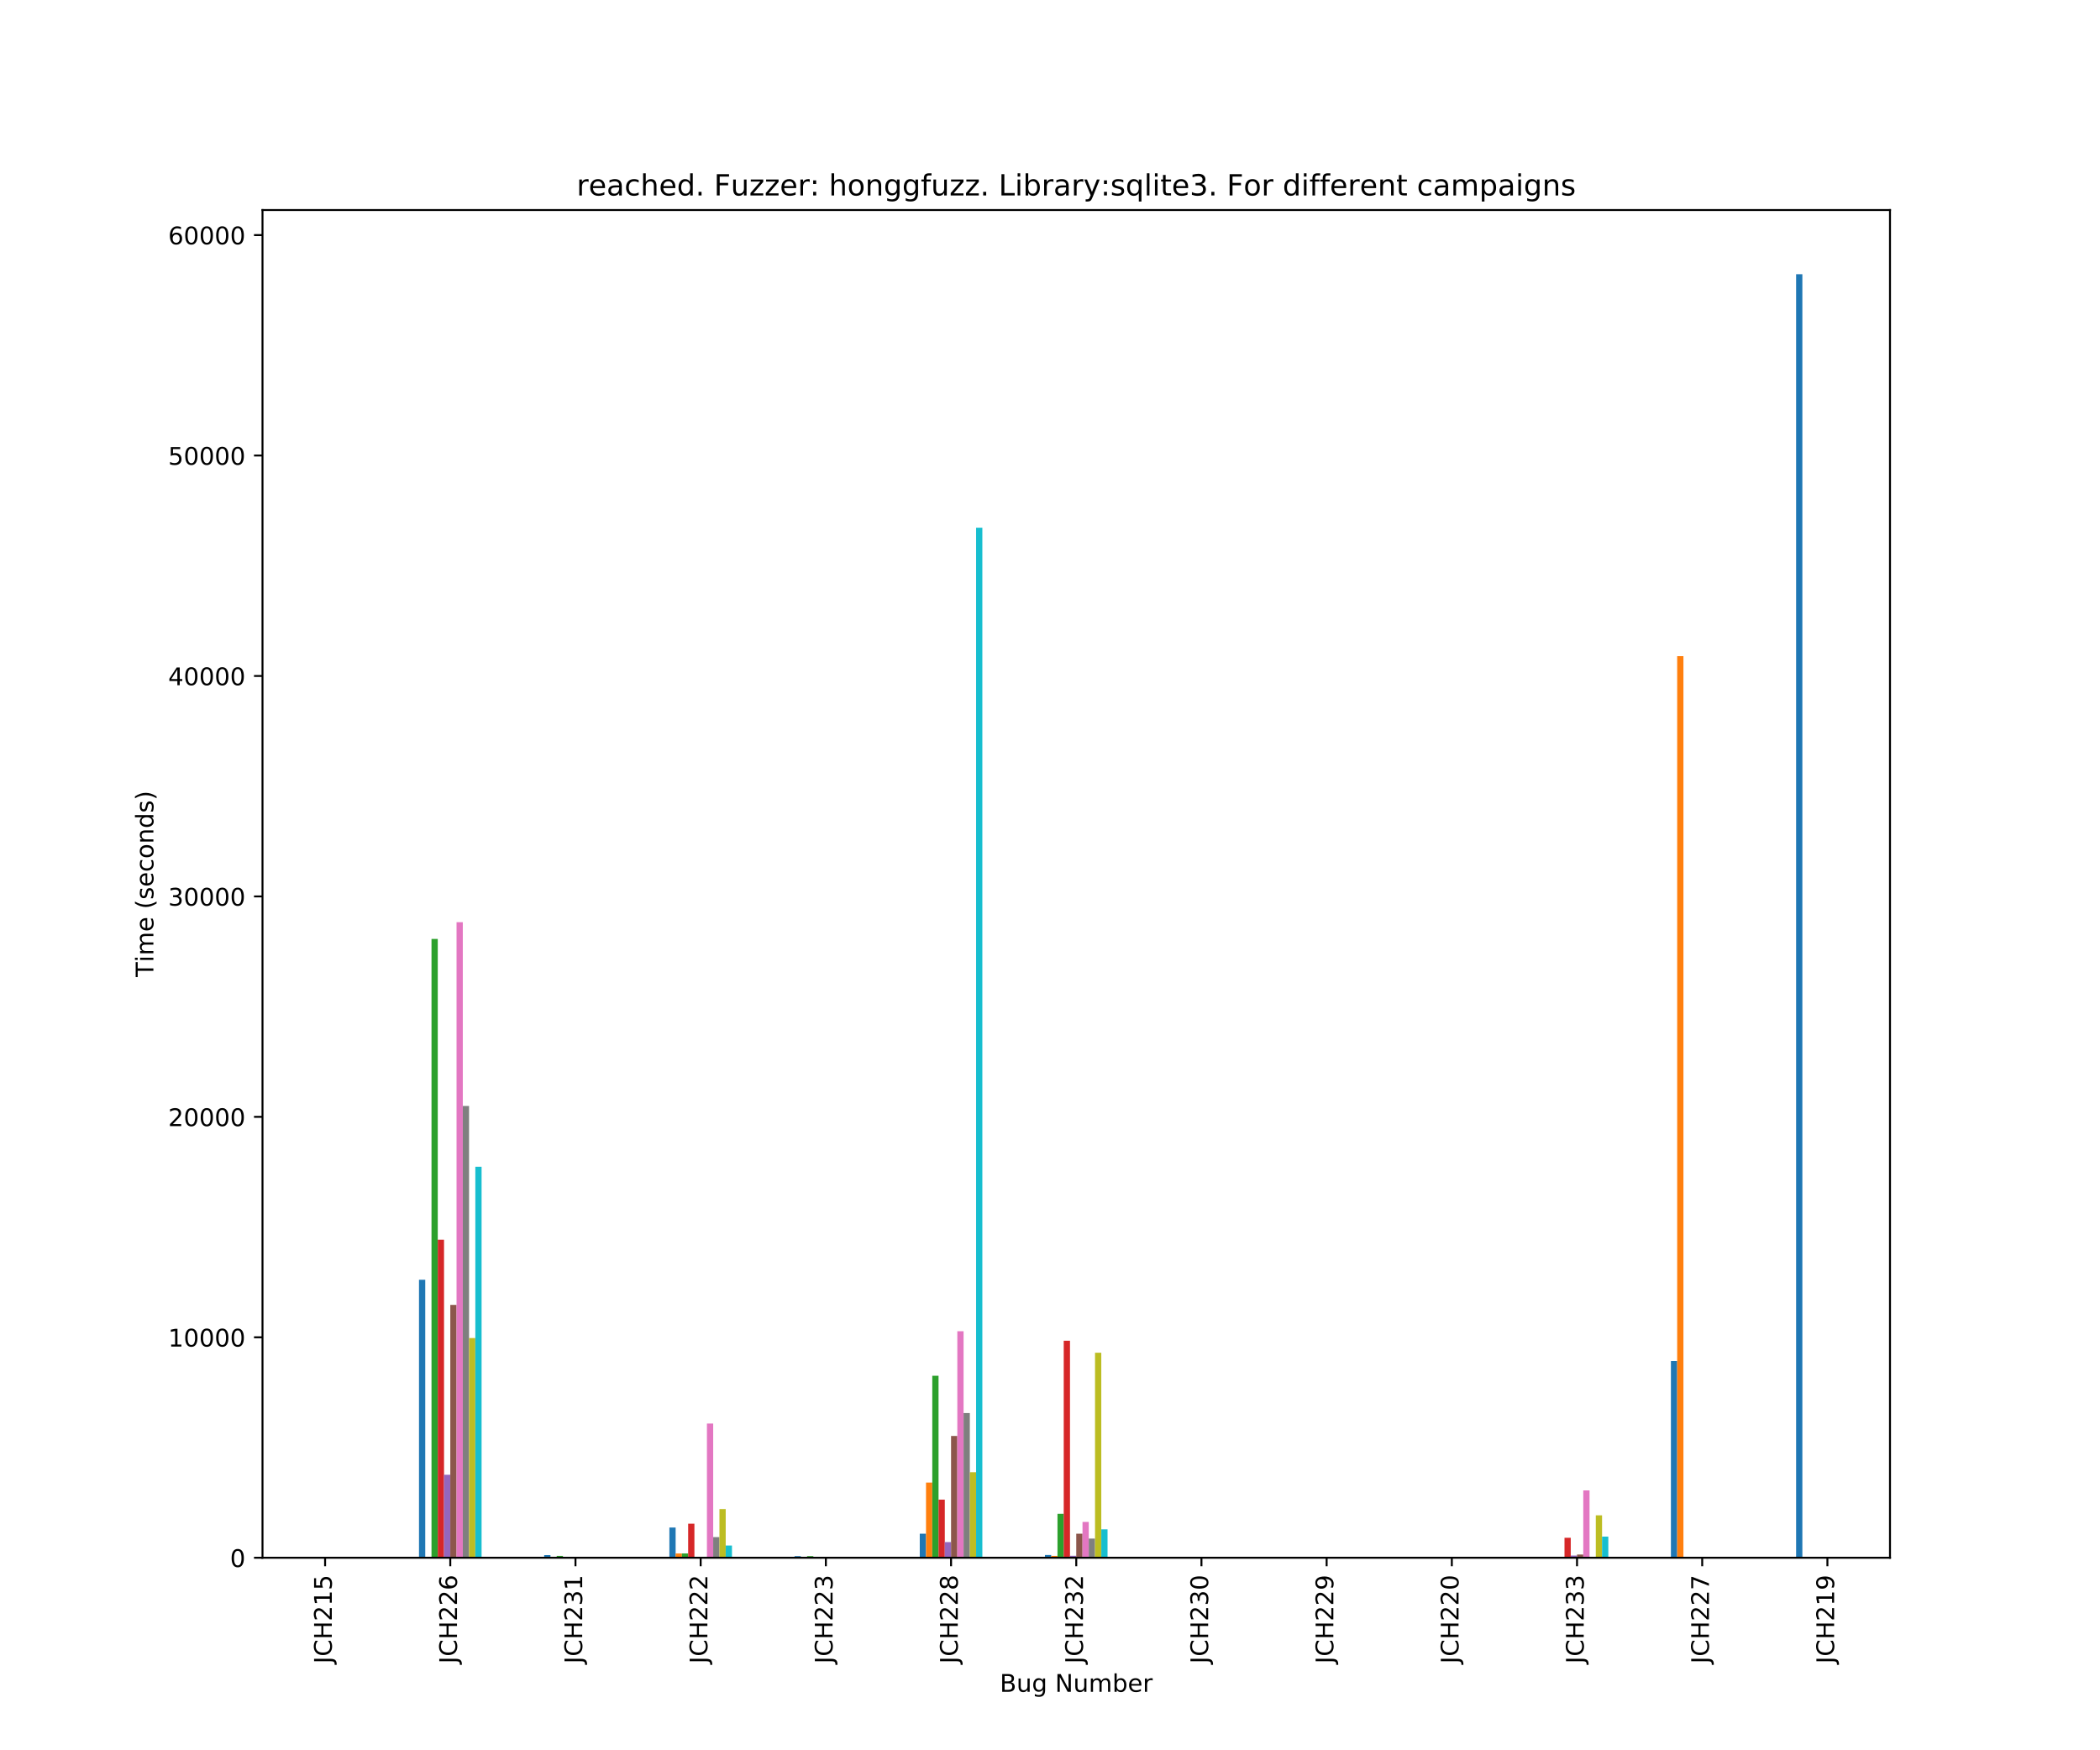 <?xml version="1.0" encoding="utf-8" standalone="no"?>
<!DOCTYPE svg PUBLIC "-//W3C//DTD SVG 1.1//EN"
  "http://www.w3.org/Graphics/SVG/1.1/DTD/svg11.dtd">
<!-- Created with matplotlib (https://matplotlib.org/) -->
<svg height="720pt" version="1.1" viewBox="0 0 864 720" width="864pt" xmlns="http://www.w3.org/2000/svg" xmlns:xlink="http://www.w3.org/1999/xlink">
 <defs>
  <style type="text/css">
*{stroke-linecap:butt;stroke-linejoin:round;}
  </style>
 </defs>
 <g id="figure_1">
  <g id="patch_1">
   <path d="M 0 720 
L 864 720 
L 864 0 
L 0 0 
z
" style="fill:#ffffff;"/>
  </g>
  <g id="axes_1">
   <g id="patch_2">
    <path d="M 108 640.8 
L 777.6 640.8 
L 777.6 86.4 
L 108 86.4 
z
" style="fill:#ffffff;"/>
   </g>
   <g id="patch_3">
    <path clip-path="url(#p6c30493519)" d="M 120.877 640.8 
L 123.452 640.8 
L 123.452 640.664 
L 120.877 640.664 
z
" style="fill:#1f77b4;"/>
   </g>
   <g id="patch_4">
    <path clip-path="url(#p6c30493519)" d="M 172.385 640.8 
L 174.96 640.8 
L 174.96 526.449 
L 172.385 526.449 
z
" style="fill:#1f77b4;"/>
   </g>
   <g id="patch_5">
    <path clip-path="url(#p6c30493519)" d="M 223.892 640.8 
L 226.468 640.8 
L 226.468 639.712 
L 223.892 639.712 
z
" style="fill:#1f77b4;"/>
   </g>
   <g id="patch_6">
    <path clip-path="url(#p6c30493519)" d="M 275.4 640.8 
L 277.975 640.8 
L 277.975 628.376 
L 275.4 628.376 
z
" style="fill:#1f77b4;"/>
   </g>
   <g id="patch_7">
    <path clip-path="url(#p6c30493519)" d="M 326.908 640.8 
L 329.483 640.8 
L 329.483 640.12 
L 326.908 640.12 
z
" style="fill:#1f77b4;"/>
   </g>
   <g id="patch_8">
    <path clip-path="url(#p6c30493519)" d="M 378.415 640.8 
L 380.991 640.8 
L 380.991 630.916 
L 378.415 630.916 
z
" style="fill:#1f77b4;"/>
   </g>
   <g id="patch_9">
    <path clip-path="url(#p6c30493519)" d="M 429.923 640.8 
L 432.498 640.8 
L 432.498 639.666 
L 429.923 639.666 
z
" style="fill:#1f77b4;"/>
   </g>
   <g id="patch_10">
    <path clip-path="url(#p6c30493519)" d="M 481.431 640.8 
L 484.006 640.8 
L 484.006 640.528 
L 481.431 640.528 
z
" style="fill:#1f77b4;"/>
   </g>
   <g id="patch_11">
    <path clip-path="url(#p6c30493519)" d="M 532.938 640.8 
L 535.514 640.8 
L 535.514 640.664 
L 532.938 640.664 
z
" style="fill:#1f77b4;"/>
   </g>
   <g id="patch_12">
    <path clip-path="url(#p6c30493519)" d="M 584.446 640.8 
L 587.022 640.8 
L 587.022 640.709 
L 584.446 640.709 
z
" style="fill:#1f77b4;"/>
   </g>
   <g id="patch_13">
    <path clip-path="url(#p6c30493519)" d="M 635.954 640.8 
L 638.529 640.8 
L 638.529 640.573 
L 635.954 640.573 
z
" style="fill:#1f77b4;"/>
   </g>
   <g id="patch_14">
    <path clip-path="url(#p6c30493519)" d="M 687.462 640.8 
L 690.037 640.8 
L 690.037 559.866 
L 687.462 559.866 
z
" style="fill:#1f77b4;"/>
   </g>
   <g id="patch_15">
    <path clip-path="url(#p6c30493519)" d="M 738.969 640.8 
L 741.545 640.8 
L 741.545 112.8 
L 738.969 112.8 
z
" style="fill:#1f77b4;"/>
   </g>
   <g id="patch_16">
    <path clip-path="url(#p6c30493519)" d="M 123.452 640.8 
L 126.028 640.8 
L 126.028 640.664 
L 123.452 640.664 
z
" style="fill:#ff7f0e;"/>
   </g>
   <g id="patch_17">
    <path clip-path="url(#p6c30493519)" d="M 174.96 640.8 
L 177.535 640.8 
L 177.535 640.392 
L 174.96 640.392 
z
" style="fill:#ff7f0e;"/>
   </g>
   <g id="patch_18">
    <path clip-path="url(#p6c30493519)" d="M 226.468 640.8 
L 229.043 640.8 
L 229.043 640.664 
L 226.468 640.664 
z
" style="fill:#ff7f0e;"/>
   </g>
   <g id="patch_19">
    <path clip-path="url(#p6c30493519)" d="M 277.975 640.8 
L 280.551 640.8 
L 280.551 639.032 
L 277.975 639.032 
z
" style="fill:#ff7f0e;"/>
   </g>
   <g id="patch_20">
    <path clip-path="url(#p6c30493519)" d="M 329.483 640.8 
L 332.058 640.8 
L 332.058 640.664 
L 329.483 640.664 
z
" style="fill:#ff7f0e;"/>
   </g>
   <g id="patch_21">
    <path clip-path="url(#p6c30493519)" d="M 380.991 640.8 
L 383.566 640.8 
L 383.566 609.877 
L 380.991 609.877 
z
" style="fill:#ff7f0e;"/>
   </g>
   <g id="patch_22">
    <path clip-path="url(#p6c30493519)" d="M 432.498 640.8 
L 435.074 640.8 
L 435.074 640.029 
L 432.498 640.029 
z
" style="fill:#ff7f0e;"/>
   </g>
   <g id="patch_23">
    <path clip-path="url(#p6c30493519)" d="M 484.006 640.8 
L 486.582 640.8 
L 486.582 640.664 
L 484.006 640.664 
z
" style="fill:#ff7f0e;"/>
   </g>
   <g id="patch_24">
    <path clip-path="url(#p6c30493519)" d="M 535.514 640.8 
L 538.089 640.8 
L 538.089 640.664 
L 535.514 640.664 
z
" style="fill:#ff7f0e;"/>
   </g>
   <g id="patch_25">
    <path clip-path="url(#p6c30493519)" d="M 587.022 640.8 
L 589.597 640.8 
L 589.597 640.709 
L 587.022 640.709 
z
" style="fill:#ff7f0e;"/>
   </g>
   <g id="patch_26">
    <path clip-path="url(#p6c30493519)" d="M 638.529 640.8 
L 641.105 640.8 
L 641.105 640.437 
L 638.529 640.437 
z
" style="fill:#ff7f0e;"/>
   </g>
   <g id="patch_27">
    <path clip-path="url(#p6c30493519)" d="M 690.037 640.8 
L 692.612 640.8 
L 692.612 269.908 
L 690.037 269.908 
z
" style="fill:#ff7f0e;"/>
   </g>
   <g id="patch_28">
    <path clip-path="url(#p6c30493519)" d="M 741.545 640.8 
L 744.12 640.8 
L 744.12 640.8 
L 741.545 640.8 
z
" style="fill:#ff7f0e;"/>
   </g>
   <g id="patch_29">
    <path clip-path="url(#p6c30493519)" d="M 126.028 640.8 
L 128.603 640.8 
L 128.603 640.664 
L 126.028 640.664 
z
" style="fill:#2ca02c;"/>
   </g>
   <g id="patch_30">
    <path clip-path="url(#p6c30493519)" d="M 177.535 640.8 
L 180.111 640.8 
L 180.111 386.254 
L 177.535 386.254 
z
" style="fill:#2ca02c;"/>
   </g>
   <g id="patch_31">
    <path clip-path="url(#p6c30493519)" d="M 229.043 640.8 
L 231.618 640.8 
L 231.618 640.029 
L 229.043 640.029 
z
" style="fill:#2ca02c;"/>
   </g>
   <g id="patch_32">
    <path clip-path="url(#p6c30493519)" d="M 280.551 640.8 
L 283.126 640.8 
L 283.126 639.032 
L 280.551 639.032 
z
" style="fill:#2ca02c;"/>
   </g>
   <g id="patch_33">
    <path clip-path="url(#p6c30493519)" d="M 332.058 640.8 
L 334.634 640.8 
L 334.634 640.12 
L 332.058 640.12 
z
" style="fill:#2ca02c;"/>
   </g>
   <g id="patch_34">
    <path clip-path="url(#p6c30493519)" d="M 383.566 640.8 
L 386.142 640.8 
L 386.142 565.941 
L 383.566 565.941 
z
" style="fill:#2ca02c;"/>
   </g>
   <g id="patch_35">
    <path clip-path="url(#p6c30493519)" d="M 435.074 640.8 
L 437.649 640.8 
L 437.649 622.709 
L 435.074 622.709 
z
" style="fill:#2ca02c;"/>
   </g>
   <g id="patch_36">
    <path clip-path="url(#p6c30493519)" d="M 486.582 640.8 
L 489.157 640.8 
L 489.157 640.483 
L 486.582 640.483 
z
" style="fill:#2ca02c;"/>
   </g>
   <g id="patch_37">
    <path clip-path="url(#p6c30493519)" d="M 538.089 640.8 
L 540.665 640.8 
L 540.665 640.664 
L 538.089 640.664 
z
" style="fill:#2ca02c;"/>
   </g>
   <g id="patch_38">
    <path clip-path="url(#p6c30493519)" d="M 589.597 640.8 
L 592.172 640.8 
L 592.172 640.709 
L 589.597 640.709 
z
" style="fill:#2ca02c;"/>
   </g>
   <g id="patch_39">
    <path clip-path="url(#p6c30493519)" d="M 641.105 640.8 
L 643.68 640.8 
L 643.68 640.573 
L 641.105 640.573 
z
" style="fill:#2ca02c;"/>
   </g>
   <g id="patch_40">
    <path clip-path="url(#p6c30493519)" d="M 692.612 640.8 
L 695.188 640.8 
L 695.188 640.8 
L 692.612 640.8 
z
" style="fill:#2ca02c;"/>
   </g>
   <g id="patch_41">
    <path clip-path="url(#p6c30493519)" d="M 744.12 640.8 
L 746.695 640.8 
L 746.695 640.8 
L 744.12 640.8 
z
" style="fill:#2ca02c;"/>
   </g>
   <g id="patch_42">
    <path clip-path="url(#p6c30493519)" d="M 128.603 640.8 
L 131.178 640.8 
L 131.178 640.664 
L 128.603 640.664 
z
" style="fill:#d62728;"/>
   </g>
   <g id="patch_43">
    <path clip-path="url(#p6c30493519)" d="M 180.111 640.8 
L 182.686 640.8 
L 182.686 509.99 
L 180.111 509.99 
z
" style="fill:#d62728;"/>
   </g>
   <g id="patch_44">
    <path clip-path="url(#p6c30493519)" d="M 231.618 640.8 
L 234.194 640.8 
L 234.194 640.573 
L 231.618 640.573 
z
" style="fill:#d62728;"/>
   </g>
   <g id="patch_45">
    <path clip-path="url(#p6c30493519)" d="M 283.126 640.8 
L 285.702 640.8 
L 285.702 626.79 
L 283.126 626.79 
z
" style="fill:#d62728;"/>
   </g>
   <g id="patch_46">
    <path clip-path="url(#p6c30493519)" d="M 334.634 640.8 
L 337.209 640.8 
L 337.209 640.573 
L 334.634 640.573 
z
" style="fill:#d62728;"/>
   </g>
   <g id="patch_47">
    <path clip-path="url(#p6c30493519)" d="M 386.142 640.8 
L 388.717 640.8 
L 388.717 616.905 
L 386.142 616.905 
z
" style="fill:#d62728;"/>
   </g>
   <g id="patch_48">
    <path clip-path="url(#p6c30493519)" d="M 437.649 640.8 
L 440.225 640.8 
L 440.225 551.523 
L 437.649 551.523 
z
" style="fill:#d62728;"/>
   </g>
   <g id="patch_49">
    <path clip-path="url(#p6c30493519)" d="M 489.157 640.8 
L 491.732 640.8 
L 491.732 640.573 
L 489.157 640.573 
z
" style="fill:#d62728;"/>
   </g>
   <g id="patch_50">
    <path clip-path="url(#p6c30493519)" d="M 540.665 640.8 
L 543.24 640.8 
L 543.24 640.664 
L 540.665 640.664 
z
" style="fill:#d62728;"/>
   </g>
   <g id="patch_51">
    <path clip-path="url(#p6c30493519)" d="M 592.172 640.8 
L 594.748 640.8 
L 594.748 640.709 
L 592.172 640.709 
z
" style="fill:#d62728;"/>
   </g>
   <g id="patch_52">
    <path clip-path="url(#p6c30493519)" d="M 643.68 640.8 
L 646.255 640.8 
L 646.255 632.593 
L 643.68 632.593 
z
" style="fill:#d62728;"/>
   </g>
   <g id="patch_53">
    <path clip-path="url(#p6c30493519)" d="M 695.188 640.8 
L 697.763 640.8 
L 697.763 640.8 
L 695.188 640.8 
z
" style="fill:#d62728;"/>
   </g>
   <g id="patch_54">
    <path clip-path="url(#p6c30493519)" d="M 746.695 640.8 
L 749.271 640.8 
L 749.271 640.8 
L 746.695 640.8 
z
" style="fill:#d62728;"/>
   </g>
   <g id="patch_55">
    <path clip-path="url(#p6c30493519)" d="M 131.178 640.8 
L 133.754 640.8 
L 133.754 640.664 
L 131.178 640.664 
z
" style="fill:#9467bd;"/>
   </g>
   <g id="patch_56">
    <path clip-path="url(#p6c30493519)" d="M 182.686 640.8 
L 185.262 640.8 
L 185.262 606.658 
L 182.686 606.658 
z
" style="fill:#9467bd;"/>
   </g>
   <g id="patch_57">
    <path clip-path="url(#p6c30493519)" d="M 234.194 640.8 
L 236.769 640.8 
L 236.769 640.619 
L 234.194 640.619 
z
" style="fill:#9467bd;"/>
   </g>
   <g id="patch_58">
    <path clip-path="url(#p6c30493519)" d="M 285.702 640.8 
L 288.277 640.8 
L 288.277 640.392 
L 285.702 640.392 
z
" style="fill:#9467bd;"/>
   </g>
   <g id="patch_59">
    <path clip-path="url(#p6c30493519)" d="M 337.209 640.8 
L 339.785 640.8 
L 339.785 640.619 
L 337.209 640.619 
z
" style="fill:#9467bd;"/>
   </g>
   <g id="patch_60">
    <path clip-path="url(#p6c30493519)" d="M 388.717 640.8 
L 391.292 640.8 
L 391.292 634.362 
L 388.717 634.362 
z
" style="fill:#9467bd;"/>
   </g>
   <g id="patch_61">
    <path clip-path="url(#p6c30493519)" d="M 440.225 640.8 
L 442.8 640.8 
L 442.8 639.984 
L 440.225 639.984 
z
" style="fill:#9467bd;"/>
   </g>
   <g id="patch_62">
    <path clip-path="url(#p6c30493519)" d="M 491.732 640.8 
L 494.308 640.8 
L 494.308 640.619 
L 491.732 640.619 
z
" style="fill:#9467bd;"/>
   </g>
   <g id="patch_63">
    <path clip-path="url(#p6c30493519)" d="M 543.24 640.8 
L 545.815 640.8 
L 545.815 640.664 
L 543.24 640.664 
z
" style="fill:#9467bd;"/>
   </g>
   <g id="patch_64">
    <path clip-path="url(#p6c30493519)" d="M 594.748 640.8 
L 597.323 640.8 
L 597.323 640.709 
L 594.748 640.709 
z
" style="fill:#9467bd;"/>
   </g>
   <g id="patch_65">
    <path clip-path="url(#p6c30493519)" d="M 646.255 640.8 
L 648.831 640.8 
L 648.831 639.893 
L 646.255 639.893 
z
" style="fill:#9467bd;"/>
   </g>
   <g id="patch_66">
    <path clip-path="url(#p6c30493519)" d="M 697.763 640.8 
L 700.338 640.8 
L 700.338 640.8 
L 697.763 640.8 
z
" style="fill:#9467bd;"/>
   </g>
   <g id="patch_67">
    <path clip-path="url(#p6c30493519)" d="M 749.271 640.8 
L 751.846 640.8 
L 751.846 640.8 
L 749.271 640.8 
z
" style="fill:#9467bd;"/>
   </g>
   <g id="patch_68">
    <path clip-path="url(#p6c30493519)" d="M 133.754 640.8 
L 136.329 640.8 
L 136.329 640.664 
L 133.754 640.664 
z
" style="fill:#8c564b;"/>
   </g>
   <g id="patch_69">
    <path clip-path="url(#p6c30493519)" d="M 185.262 640.8 
L 187.837 640.8 
L 187.837 536.787 
L 185.262 536.787 
z
" style="fill:#8c564b;"/>
   </g>
   <g id="patch_70">
    <path clip-path="url(#p6c30493519)" d="M 236.769 640.8 
L 239.345 640.8 
L 239.345 640.619 
L 236.769 640.619 
z
" style="fill:#8c564b;"/>
   </g>
   <g id="patch_71">
    <path clip-path="url(#p6c30493519)" d="M 288.277 640.8 
L 290.852 640.8 
L 290.852 640.437 
L 288.277 640.437 
z
" style="fill:#8c564b;"/>
   </g>
   <g id="patch_72">
    <path clip-path="url(#p6c30493519)" d="M 339.785 640.8 
L 342.36 640.8 
L 342.36 640.619 
L 339.785 640.619 
z
" style="fill:#8c564b;"/>
   </g>
   <g id="patch_73">
    <path clip-path="url(#p6c30493519)" d="M 391.292 640.8 
L 393.868 640.8 
L 393.868 590.698 
L 391.292 590.698 
z
" style="fill:#8c564b;"/>
   </g>
   <g id="patch_74">
    <path clip-path="url(#p6c30493519)" d="M 442.8 640.8 
L 445.375 640.8 
L 445.375 630.916 
L 442.8 630.916 
z
" style="fill:#8c564b;"/>
   </g>
   <g id="patch_75">
    <path clip-path="url(#p6c30493519)" d="M 494.308 640.8 
L 496.883 640.8 
L 496.883 640.619 
L 494.308 640.619 
z
" style="fill:#8c564b;"/>
   </g>
   <g id="patch_76">
    <path clip-path="url(#p6c30493519)" d="M 545.815 640.8 
L 548.391 640.8 
L 548.391 640.664 
L 545.815 640.664 
z
" style="fill:#8c564b;"/>
   </g>
   <g id="patch_77">
    <path clip-path="url(#p6c30493519)" d="M 597.323 640.8 
L 599.898 640.8 
L 599.898 640.709 
L 597.323 640.709 
z
" style="fill:#8c564b;"/>
   </g>
   <g id="patch_78">
    <path clip-path="url(#p6c30493519)" d="M 648.831 640.8 
L 651.406 640.8 
L 651.406 639.485 
L 648.831 639.485 
z
" style="fill:#8c564b;"/>
   </g>
   <g id="patch_79">
    <path clip-path="url(#p6c30493519)" d="M 700.338 640.8 
L 702.914 640.8 
L 702.914 640.8 
L 700.338 640.8 
z
" style="fill:#8c564b;"/>
   </g>
   <g id="patch_80">
    <path clip-path="url(#p6c30493519)" d="M 751.846 640.8 
L 754.422 640.8 
L 754.422 640.8 
L 751.846 640.8 
z
" style="fill:#8c564b;"/>
   </g>
   <g id="patch_81">
    <path clip-path="url(#p6c30493519)" d="M 136.329 640.8 
L 138.905 640.8 
L 138.905 640.664 
L 136.329 640.664 
z
" style="fill:#e377c2;"/>
   </g>
   <g id="patch_82">
    <path clip-path="url(#p6c30493519)" d="M 187.837 640.8 
L 190.412 640.8 
L 190.412 379.362 
L 187.837 379.362 
z
" style="fill:#e377c2;"/>
   </g>
   <g id="patch_83">
    <path clip-path="url(#p6c30493519)" d="M 239.345 640.8 
L 241.92 640.8 
L 241.92 640.664 
L 239.345 640.664 
z
" style="fill:#e377c2;"/>
   </g>
   <g id="patch_84">
    <path clip-path="url(#p6c30493519)" d="M 290.852 640.8 
L 293.428 640.8 
L 293.428 585.574 
L 290.852 585.574 
z
" style="fill:#e377c2;"/>
   </g>
   <g id="patch_85">
    <path clip-path="url(#p6c30493519)" d="M 342.36 640.8 
L 344.935 640.8 
L 344.935 640.664 
L 342.36 640.664 
z
" style="fill:#e377c2;"/>
   </g>
   <g id="patch_86">
    <path clip-path="url(#p6c30493519)" d="M 393.868 640.8 
L 396.443 640.8 
L 396.443 547.624 
L 393.868 547.624 
z
" style="fill:#e377c2;"/>
   </g>
   <g id="patch_87">
    <path clip-path="url(#p6c30493519)" d="M 445.375 640.8 
L 447.951 640.8 
L 447.951 626.064 
L 445.375 626.064 
z
" style="fill:#e377c2;"/>
   </g>
   <g id="patch_88">
    <path clip-path="url(#p6c30493519)" d="M 496.883 640.8 
L 499.458 640.8 
L 499.458 640.619 
L 496.883 640.619 
z
" style="fill:#e377c2;"/>
   </g>
   <g id="patch_89">
    <path clip-path="url(#p6c30493519)" d="M 548.391 640.8 
L 550.966 640.8 
L 550.966 640.664 
L 548.391 640.664 
z
" style="fill:#e377c2;"/>
   </g>
   <g id="patch_90">
    <path clip-path="url(#p6c30493519)" d="M 599.898 640.8 
L 602.474 640.8 
L 602.474 640.709 
L 599.898 640.709 
z
" style="fill:#e377c2;"/>
   </g>
   <g id="patch_91">
    <path clip-path="url(#p6c30493519)" d="M 651.406 640.8 
L 653.982 640.8 
L 653.982 613.096 
L 651.406 613.096 
z
" style="fill:#e377c2;"/>
   </g>
   <g id="patch_92">
    <path clip-path="url(#p6c30493519)" d="M 702.914 640.8 
L 705.489 640.8 
L 705.489 640.8 
L 702.914 640.8 
z
" style="fill:#e377c2;"/>
   </g>
   <g id="patch_93">
    <path clip-path="url(#p6c30493519)" d="M 754.422 640.8 
L 756.997 640.8 
L 756.997 640.8 
L 754.422 640.8 
z
" style="fill:#e377c2;"/>
   </g>
   <g id="patch_94">
    <path clip-path="url(#p6c30493519)" d="M 138.905 640.8 
L 141.48 640.8 
L 141.48 640.664 
L 138.905 640.664 
z
" style="fill:#7f7f7f;"/>
   </g>
   <g id="patch_95">
    <path clip-path="url(#p6c30493519)" d="M 190.412 640.8 
L 192.988 640.8 
L 192.988 454.946 
L 190.412 454.946 
z
" style="fill:#7f7f7f;"/>
   </g>
   <g id="patch_96">
    <path clip-path="url(#p6c30493519)" d="M 241.92 640.8 
L 244.495 640.8 
L 244.495 640.573 
L 241.92 640.573 
z
" style="fill:#7f7f7f;"/>
   </g>
   <g id="patch_97">
    <path clip-path="url(#p6c30493519)" d="M 293.428 640.8 
L 296.003 640.8 
L 296.003 632.321 
L 293.428 632.321 
z
" style="fill:#7f7f7f;"/>
   </g>
   <g id="patch_98">
    <path clip-path="url(#p6c30493519)" d="M 344.935 640.8 
L 347.511 640.8 
L 347.511 640.573 
L 344.935 640.573 
z
" style="fill:#7f7f7f;"/>
   </g>
   <g id="patch_99">
    <path clip-path="url(#p6c30493519)" d="M 396.443 640.8 
L 399.018 640.8 
L 399.018 581.267 
L 396.443 581.267 
z
" style="fill:#7f7f7f;"/>
   </g>
   <g id="patch_100">
    <path clip-path="url(#p6c30493519)" d="M 447.951 640.8 
L 450.526 640.8 
L 450.526 632.911 
L 447.951 632.911 
z
" style="fill:#7f7f7f;"/>
   </g>
   <g id="patch_101">
    <path clip-path="url(#p6c30493519)" d="M 499.458 640.8 
L 502.034 640.8 
L 502.034 640.573 
L 499.458 640.573 
z
" style="fill:#7f7f7f;"/>
   </g>
   <g id="patch_102">
    <path clip-path="url(#p6c30493519)" d="M 550.966 640.8 
L 553.542 640.8 
L 553.542 640.573 
L 550.966 640.573 
z
" style="fill:#7f7f7f;"/>
   </g>
   <g id="patch_103">
    <path clip-path="url(#p6c30493519)" d="M 602.474 640.8 
L 605.049 640.8 
L 605.049 640.573 
L 602.474 640.573 
z
" style="fill:#7f7f7f;"/>
   </g>
   <g id="patch_104">
    <path clip-path="url(#p6c30493519)" d="M 653.982 640.8 
L 656.557 640.8 
L 656.557 640.528 
L 653.982 640.528 
z
" style="fill:#7f7f7f;"/>
   </g>
   <g id="patch_105">
    <path clip-path="url(#p6c30493519)" d="M 705.489 640.8 
L 708.065 640.8 
L 708.065 640.8 
L 705.489 640.8 
z
" style="fill:#7f7f7f;"/>
   </g>
   <g id="patch_106">
    <path clip-path="url(#p6c30493519)" d="M 756.997 640.8 
L 759.572 640.8 
L 759.572 640.8 
L 756.997 640.8 
z
" style="fill:#7f7f7f;"/>
   </g>
   <g id="patch_107">
    <path clip-path="url(#p6c30493519)" d="M 141.48 640.8 
L 144.055 640.8 
L 144.055 640.664 
L 141.48 640.664 
z
" style="fill:#bcbd22;"/>
   </g>
   <g id="patch_108">
    <path clip-path="url(#p6c30493519)" d="M 192.988 640.8 
L 195.563 640.8 
L 195.563 550.435 
L 192.988 550.435 
z
" style="fill:#bcbd22;"/>
   </g>
   <g id="patch_109">
    <path clip-path="url(#p6c30493519)" d="M 244.495 640.8 
L 247.071 640.8 
L 247.071 640.619 
L 244.495 640.619 
z
" style="fill:#bcbd22;"/>
   </g>
   <g id="patch_110">
    <path clip-path="url(#p6c30493519)" d="M 296.003 640.8 
L 298.578 640.8 
L 298.578 620.759 
L 296.003 620.759 
z
" style="fill:#bcbd22;"/>
   </g>
   <g id="patch_111">
    <path clip-path="url(#p6c30493519)" d="M 347.511 640.8 
L 350.086 640.8 
L 350.086 640.619 
L 347.511 640.619 
z
" style="fill:#bcbd22;"/>
   </g>
   <g id="patch_112">
    <path clip-path="url(#p6c30493519)" d="M 399.018 640.8 
L 401.594 640.8 
L 401.594 605.615 
L 399.018 605.615 
z
" style="fill:#bcbd22;"/>
   </g>
   <g id="patch_113">
    <path clip-path="url(#p6c30493519)" d="M 450.526 640.8 
L 453.102 640.8 
L 453.102 556.465 
L 450.526 556.465 
z
" style="fill:#bcbd22;"/>
   </g>
   <g id="patch_114">
    <path clip-path="url(#p6c30493519)" d="M 502.034 640.8 
L 504.609 640.8 
L 504.609 640.619 
L 502.034 640.619 
z
" style="fill:#bcbd22;"/>
   </g>
   <g id="patch_115">
    <path clip-path="url(#p6c30493519)" d="M 553.542 640.8 
L 556.117 640.8 
L 556.117 640.664 
L 553.542 640.664 
z
" style="fill:#bcbd22;"/>
   </g>
   <g id="patch_116">
    <path clip-path="url(#p6c30493519)" d="M 605.049 640.8 
L 607.625 640.8 
L 607.625 640.709 
L 605.049 640.709 
z
" style="fill:#bcbd22;"/>
   </g>
   <g id="patch_117">
    <path clip-path="url(#p6c30493519)" d="M 656.557 640.8 
L 659.132 640.8 
L 659.132 623.344 
L 656.557 623.344 
z
" style="fill:#bcbd22;"/>
   </g>
   <g id="patch_118">
    <path clip-path="url(#p6c30493519)" d="M 708.065 640.8 
L 710.64 640.8 
L 710.64 640.8 
L 708.065 640.8 
z
" style="fill:#bcbd22;"/>
   </g>
   <g id="patch_119">
    <path clip-path="url(#p6c30493519)" d="M 759.572 640.8 
L 762.148 640.8 
L 762.148 640.8 
L 759.572 640.8 
z
" style="fill:#bcbd22;"/>
   </g>
   <g id="patch_120">
    <path clip-path="url(#p6c30493519)" d="M 144.055 640.8 
L 146.631 640.8 
L 146.631 640.664 
L 144.055 640.664 
z
" style="fill:#17becf;"/>
   </g>
   <g id="patch_121">
    <path clip-path="url(#p6c30493519)" d="M 195.563 640.8 
L 198.138 640.8 
L 198.138 479.974 
L 195.563 479.974 
z
" style="fill:#17becf;"/>
   </g>
   <g id="patch_122">
    <path clip-path="url(#p6c30493519)" d="M 247.071 640.8 
L 249.646 640.8 
L 249.646 640.664 
L 247.071 640.664 
z
" style="fill:#17becf;"/>
   </g>
   <g id="patch_123">
    <path clip-path="url(#p6c30493519)" d="M 298.578 640.8 
L 301.154 640.8 
L 301.154 635.767 
L 298.578 635.767 
z
" style="fill:#17becf;"/>
   </g>
   <g id="patch_124">
    <path clip-path="url(#p6c30493519)" d="M 350.086 640.8 
L 352.662 640.8 
L 352.662 640.664 
L 350.086 640.664 
z
" style="fill:#17becf;"/>
   </g>
   <g id="patch_125">
    <path clip-path="url(#p6c30493519)" d="M 401.594 640.8 
L 404.169 640.8 
L 404.169 217.085 
L 401.594 217.085 
z
" style="fill:#17becf;"/>
   </g>
   <g id="patch_126">
    <path clip-path="url(#p6c30493519)" d="M 453.102 640.8 
L 455.677 640.8 
L 455.677 629.102 
L 453.102 629.102 
z
" style="fill:#17becf;"/>
   </g>
   <g id="patch_127">
    <path clip-path="url(#p6c30493519)" d="M 504.609 640.8 
L 507.185 640.8 
L 507.185 640.664 
L 504.609 640.664 
z
" style="fill:#17becf;"/>
   </g>
   <g id="patch_128">
    <path clip-path="url(#p6c30493519)" d="M 556.117 640.8 
L 558.692 640.8 
L 558.692 640.664 
L 556.117 640.664 
z
" style="fill:#17becf;"/>
   </g>
   <g id="patch_129">
    <path clip-path="url(#p6c30493519)" d="M 607.625 640.8 
L 610.2 640.8 
L 610.2 640.709 
L 607.625 640.709 
z
" style="fill:#17becf;"/>
   </g>
   <g id="patch_130">
    <path clip-path="url(#p6c30493519)" d="M 659.132 640.8 
L 661.708 640.8 
L 661.708 632.094 
L 659.132 632.094 
z
" style="fill:#17becf;"/>
   </g>
   <g id="patch_131">
    <path clip-path="url(#p6c30493519)" d="M 710.64 640.8 
L 713.215 640.8 
L 713.215 640.8 
L 710.64 640.8 
z
" style="fill:#17becf;"/>
   </g>
   <g id="patch_132">
    <path clip-path="url(#p6c30493519)" d="M 762.148 640.8 
L 764.723 640.8 
L 764.723 640.8 
L 762.148 640.8 
z
" style="fill:#17becf;"/>
   </g>
   <g id="matplotlib.axis_1">
    <g id="xtick_1">
     <g id="line2d_1">
      <defs>
       <path d="M 0 0 
L 0 3.5 
" id="mc70d672771" style="stroke:#000000;stroke-width:0.8;"/>
      </defs>
      <g>
       <use style="stroke:#000000;stroke-width:0.8;" x="133.754" xlink:href="#mc70d672771" y="640.8"/>
      </g>
     </g>
     <g id="text_1">
      <!-- JCH215 -->
      <defs>
       <path d="M 9.812 72.906 
L 19.672 72.906 
L 19.672 5.078 
Q 19.672 -8.109 14.672 -14.062 
Q 9.672 -20.016 -1.422 -20.016 
L -5.172 -20.016 
L -5.172 -11.719 
L -2.094 -11.719 
Q 4.438 -11.719 7.125 -8.047 
Q 9.812 -4.391 9.812 5.078 
z
" id="DejaVuSans-74"/>
       <path d="M 64.406 67.281 
L 64.406 56.891 
Q 59.422 61.531 53.781 63.812 
Q 48.141 66.109 41.797 66.109 
Q 29.297 66.109 22.656 58.469 
Q 16.016 50.828 16.016 36.375 
Q 16.016 21.969 22.656 14.328 
Q 29.297 6.688 41.797 6.688 
Q 48.141 6.688 53.781 8.984 
Q 59.422 11.281 64.406 15.922 
L 64.406 5.609 
Q 59.234 2.094 53.438 0.328 
Q 47.656 -1.422 41.219 -1.422 
Q 24.656 -1.422 15.125 8.703 
Q 5.609 18.844 5.609 36.375 
Q 5.609 53.953 15.125 64.078 
Q 24.656 74.219 41.219 74.219 
Q 47.75 74.219 53.531 72.484 
Q 59.328 70.75 64.406 67.281 
z
" id="DejaVuSans-67"/>
       <path d="M 9.812 72.906 
L 19.672 72.906 
L 19.672 43.016 
L 55.516 43.016 
L 55.516 72.906 
L 65.375 72.906 
L 65.375 0 
L 55.516 0 
L 55.516 34.719 
L 19.672 34.719 
L 19.672 0 
L 9.812 0 
z
" id="DejaVuSans-72"/>
       <path d="M 19.188 8.297 
L 53.609 8.297 
L 53.609 0 
L 7.328 0 
L 7.328 8.297 
Q 12.938 14.109 22.625 23.891 
Q 32.328 33.688 34.812 36.531 
Q 39.547 41.844 41.422 45.531 
Q 43.312 49.219 43.312 52.781 
Q 43.312 58.594 39.234 62.25 
Q 35.156 65.922 28.609 65.922 
Q 23.969 65.922 18.812 64.312 
Q 13.672 62.703 7.812 59.422 
L 7.812 69.391 
Q 13.766 71.781 18.938 73 
Q 24.125 74.219 28.422 74.219 
Q 39.75 74.219 46.484 68.547 
Q 53.219 62.891 53.219 53.422 
Q 53.219 48.922 51.531 44.891 
Q 49.859 40.875 45.406 35.406 
Q 44.188 33.984 37.641 27.219 
Q 31.109 20.453 19.188 8.297 
z
" id="DejaVuSans-50"/>
       <path d="M 12.406 8.297 
L 28.516 8.297 
L 28.516 63.922 
L 10.984 60.406 
L 10.984 69.391 
L 28.422 72.906 
L 38.281 72.906 
L 38.281 8.297 
L 54.391 8.297 
L 54.391 0 
L 12.406 0 
z
" id="DejaVuSans-49"/>
       <path d="M 10.797 72.906 
L 49.516 72.906 
L 49.516 64.594 
L 19.828 64.594 
L 19.828 46.734 
Q 21.969 47.469 24.109 47.828 
Q 26.266 48.188 28.422 48.188 
Q 40.625 48.188 47.75 41.5 
Q 54.891 34.812 54.891 23.391 
Q 54.891 11.625 47.562 5.094 
Q 40.234 -1.422 26.906 -1.422 
Q 22.312 -1.422 17.547 -0.641 
Q 12.797 0.141 7.719 1.703 
L 7.719 11.625 
Q 12.109 9.234 16.797 8.062 
Q 21.484 6.891 26.703 6.891 
Q 35.156 6.891 40.078 11.328 
Q 45.016 15.766 45.016 23.391 
Q 45.016 31 40.078 35.438 
Q 35.156 39.891 26.703 39.891 
Q 22.75 39.891 18.812 39.016 
Q 14.891 38.141 10.797 36.281 
z
" id="DejaVuSans-53"/>
      </defs>
      <g transform="translate(136.513 684.341)rotate(-90)scale(0.1 -0.1)">
       <use xlink:href="#DejaVuSans-74"/>
       <use x="29.492" xlink:href="#DejaVuSans-67"/>
       <use x="99.316" xlink:href="#DejaVuSans-72"/>
       <use x="174.512" xlink:href="#DejaVuSans-50"/>
       <use x="238.135" xlink:href="#DejaVuSans-49"/>
       <use x="301.758" xlink:href="#DejaVuSans-53"/>
      </g>
     </g>
    </g>
    <g id="xtick_2">
     <g id="line2d_2">
      <g>
       <use style="stroke:#000000;stroke-width:0.8;" x="185.262" xlink:href="#mc70d672771" y="640.8"/>
      </g>
     </g>
     <g id="text_2">
      <!-- JCH226 -->
      <defs>
       <path d="M 33.016 40.375 
Q 26.375 40.375 22.484 35.828 
Q 18.609 31.297 18.609 23.391 
Q 18.609 15.531 22.484 10.953 
Q 26.375 6.391 33.016 6.391 
Q 39.656 6.391 43.531 10.953 
Q 47.406 15.531 47.406 23.391 
Q 47.406 31.297 43.531 35.828 
Q 39.656 40.375 33.016 40.375 
z
M 52.594 71.297 
L 52.594 62.312 
Q 48.875 64.062 45.094 64.984 
Q 41.312 65.922 37.594 65.922 
Q 27.828 65.922 22.672 59.328 
Q 17.531 52.734 16.797 39.406 
Q 19.672 43.656 24.016 45.922 
Q 28.375 48.188 33.594 48.188 
Q 44.578 48.188 50.953 41.516 
Q 57.328 34.859 57.328 23.391 
Q 57.328 12.156 50.688 5.359 
Q 44.047 -1.422 33.016 -1.422 
Q 20.359 -1.422 13.672 8.266 
Q 6.984 17.969 6.984 36.375 
Q 6.984 53.656 15.188 63.938 
Q 23.391 74.219 37.203 74.219 
Q 40.922 74.219 44.703 73.484 
Q 48.484 72.75 52.594 71.297 
z
" id="DejaVuSans-54"/>
      </defs>
      <g transform="translate(188.021 684.341)rotate(-90)scale(0.1 -0.1)">
       <use xlink:href="#DejaVuSans-74"/>
       <use x="29.492" xlink:href="#DejaVuSans-67"/>
       <use x="99.316" xlink:href="#DejaVuSans-72"/>
       <use x="174.512" xlink:href="#DejaVuSans-50"/>
       <use x="238.135" xlink:href="#DejaVuSans-50"/>
       <use x="301.758" xlink:href="#DejaVuSans-54"/>
      </g>
     </g>
    </g>
    <g id="xtick_3">
     <g id="line2d_3">
      <g>
       <use style="stroke:#000000;stroke-width:0.8;" x="236.769" xlink:href="#mc70d672771" y="640.8"/>
      </g>
     </g>
     <g id="text_3">
      <!-- JCH231 -->
      <defs>
       <path d="M 40.578 39.312 
Q 47.656 37.797 51.625 33 
Q 55.609 28.219 55.609 21.188 
Q 55.609 10.406 48.188 4.484 
Q 40.766 -1.422 27.094 -1.422 
Q 22.516 -1.422 17.656 -0.516 
Q 12.797 0.391 7.625 2.203 
L 7.625 11.719 
Q 11.719 9.328 16.594 8.109 
Q 21.484 6.891 26.812 6.891 
Q 36.078 6.891 40.938 10.547 
Q 45.797 14.203 45.797 21.188 
Q 45.797 27.641 41.281 31.266 
Q 36.766 34.906 28.719 34.906 
L 20.219 34.906 
L 20.219 43.016 
L 29.109 43.016 
Q 36.375 43.016 40.234 45.922 
Q 44.094 48.828 44.094 54.297 
Q 44.094 59.906 40.109 62.906 
Q 36.141 65.922 28.719 65.922 
Q 24.656 65.922 20.016 65.031 
Q 15.375 64.156 9.812 62.312 
L 9.812 71.094 
Q 15.438 72.656 20.344 73.438 
Q 25.25 74.219 29.594 74.219 
Q 40.828 74.219 47.359 69.109 
Q 53.906 64.016 53.906 55.328 
Q 53.906 49.266 50.438 45.094 
Q 46.969 40.922 40.578 39.312 
z
" id="DejaVuSans-51"/>
      </defs>
      <g transform="translate(239.529 684.341)rotate(-90)scale(0.1 -0.1)">
       <use xlink:href="#DejaVuSans-74"/>
       <use x="29.492" xlink:href="#DejaVuSans-67"/>
       <use x="99.316" xlink:href="#DejaVuSans-72"/>
       <use x="174.512" xlink:href="#DejaVuSans-50"/>
       <use x="238.135" xlink:href="#DejaVuSans-51"/>
       <use x="301.758" xlink:href="#DejaVuSans-49"/>
      </g>
     </g>
    </g>
    <g id="xtick_4">
     <g id="line2d_4">
      <g>
       <use style="stroke:#000000;stroke-width:0.8;" x="288.277" xlink:href="#mc70d672771" y="640.8"/>
      </g>
     </g>
     <g id="text_4">
      <!-- JCH222 -->
      <g transform="translate(291.036 684.341)rotate(-90)scale(0.1 -0.1)">
       <use xlink:href="#DejaVuSans-74"/>
       <use x="29.492" xlink:href="#DejaVuSans-67"/>
       <use x="99.316" xlink:href="#DejaVuSans-72"/>
       <use x="174.512" xlink:href="#DejaVuSans-50"/>
       <use x="238.135" xlink:href="#DejaVuSans-50"/>
       <use x="301.758" xlink:href="#DejaVuSans-50"/>
      </g>
     </g>
    </g>
    <g id="xtick_5">
     <g id="line2d_5">
      <g>
       <use style="stroke:#000000;stroke-width:0.8;" x="339.785" xlink:href="#mc70d672771" y="640.8"/>
      </g>
     </g>
     <g id="text_5">
      <!-- JCH223 -->
      <g transform="translate(342.544 684.341)rotate(-90)scale(0.1 -0.1)">
       <use xlink:href="#DejaVuSans-74"/>
       <use x="29.492" xlink:href="#DejaVuSans-67"/>
       <use x="99.316" xlink:href="#DejaVuSans-72"/>
       <use x="174.512" xlink:href="#DejaVuSans-50"/>
       <use x="238.135" xlink:href="#DejaVuSans-50"/>
       <use x="301.758" xlink:href="#DejaVuSans-51"/>
      </g>
     </g>
    </g>
    <g id="xtick_6">
     <g id="line2d_6">
      <g>
       <use style="stroke:#000000;stroke-width:0.8;" x="391.292" xlink:href="#mc70d672771" y="640.8"/>
      </g>
     </g>
     <g id="text_6">
      <!-- JCH228 -->
      <defs>
       <path d="M 31.781 34.625 
Q 24.75 34.625 20.719 30.859 
Q 16.703 27.094 16.703 20.516 
Q 16.703 13.922 20.719 10.156 
Q 24.75 6.391 31.781 6.391 
Q 38.812 6.391 42.859 10.172 
Q 46.922 13.969 46.922 20.516 
Q 46.922 27.094 42.891 30.859 
Q 38.875 34.625 31.781 34.625 
z
M 21.922 38.812 
Q 15.578 40.375 12.031 44.719 
Q 8.5 49.078 8.5 55.328 
Q 8.5 64.062 14.719 69.141 
Q 20.953 74.219 31.781 74.219 
Q 42.672 74.219 48.875 69.141 
Q 55.078 64.062 55.078 55.328 
Q 55.078 49.078 51.531 44.719 
Q 48 40.375 41.703 38.812 
Q 48.828 37.156 52.797 32.312 
Q 56.781 27.484 56.781 20.516 
Q 56.781 9.906 50.312 4.234 
Q 43.844 -1.422 31.781 -1.422 
Q 19.734 -1.422 13.25 4.234 
Q 6.781 9.906 6.781 20.516 
Q 6.781 27.484 10.781 32.312 
Q 14.797 37.156 21.922 38.812 
z
M 18.312 54.391 
Q 18.312 48.734 21.844 45.562 
Q 25.391 42.391 31.781 42.391 
Q 38.141 42.391 41.719 45.562 
Q 45.312 48.734 45.312 54.391 
Q 45.312 60.062 41.719 63.234 
Q 38.141 66.406 31.781 66.406 
Q 25.391 66.406 21.844 63.234 
Q 18.312 60.062 18.312 54.391 
z
" id="DejaVuSans-56"/>
      </defs>
      <g transform="translate(394.052 684.341)rotate(-90)scale(0.1 -0.1)">
       <use xlink:href="#DejaVuSans-74"/>
       <use x="29.492" xlink:href="#DejaVuSans-67"/>
       <use x="99.316" xlink:href="#DejaVuSans-72"/>
       <use x="174.512" xlink:href="#DejaVuSans-50"/>
       <use x="238.135" xlink:href="#DejaVuSans-50"/>
       <use x="301.758" xlink:href="#DejaVuSans-56"/>
      </g>
     </g>
    </g>
    <g id="xtick_7">
     <g id="line2d_7">
      <g>
       <use style="stroke:#000000;stroke-width:0.8;" x="442.8" xlink:href="#mc70d672771" y="640.8"/>
      </g>
     </g>
     <g id="text_7">
      <!-- JCH232 -->
      <g transform="translate(445.559 684.341)rotate(-90)scale(0.1 -0.1)">
       <use xlink:href="#DejaVuSans-74"/>
       <use x="29.492" xlink:href="#DejaVuSans-67"/>
       <use x="99.316" xlink:href="#DejaVuSans-72"/>
       <use x="174.512" xlink:href="#DejaVuSans-50"/>
       <use x="238.135" xlink:href="#DejaVuSans-51"/>
       <use x="301.758" xlink:href="#DejaVuSans-50"/>
      </g>
     </g>
    </g>
    <g id="xtick_8">
     <g id="line2d_8">
      <g>
       <use style="stroke:#000000;stroke-width:0.8;" x="494.308" xlink:href="#mc70d672771" y="640.8"/>
      </g>
     </g>
     <g id="text_8">
      <!-- JCH230 -->
      <defs>
       <path d="M 31.781 66.406 
Q 24.172 66.406 20.328 58.906 
Q 16.5 51.422 16.5 36.375 
Q 16.5 21.391 20.328 13.891 
Q 24.172 6.391 31.781 6.391 
Q 39.453 6.391 43.281 13.891 
Q 47.125 21.391 47.125 36.375 
Q 47.125 51.422 43.281 58.906 
Q 39.453 66.406 31.781 66.406 
z
M 31.781 74.219 
Q 44.047 74.219 50.516 64.516 
Q 56.984 54.828 56.984 36.375 
Q 56.984 17.969 50.516 8.266 
Q 44.047 -1.422 31.781 -1.422 
Q 19.531 -1.422 13.062 8.266 
Q 6.594 17.969 6.594 36.375 
Q 6.594 54.828 13.062 64.516 
Q 19.531 74.219 31.781 74.219 
z
" id="DejaVuSans-48"/>
      </defs>
      <g transform="translate(497.067 684.341)rotate(-90)scale(0.1 -0.1)">
       <use xlink:href="#DejaVuSans-74"/>
       <use x="29.492" xlink:href="#DejaVuSans-67"/>
       <use x="99.316" xlink:href="#DejaVuSans-72"/>
       <use x="174.512" xlink:href="#DejaVuSans-50"/>
       <use x="238.135" xlink:href="#DejaVuSans-51"/>
       <use x="301.758" xlink:href="#DejaVuSans-48"/>
      </g>
     </g>
    </g>
    <g id="xtick_9">
     <g id="line2d_9">
      <g>
       <use style="stroke:#000000;stroke-width:0.8;" x="545.815" xlink:href="#mc70d672771" y="640.8"/>
      </g>
     </g>
     <g id="text_9">
      <!-- JCH229 -->
      <defs>
       <path d="M 10.984 1.516 
L 10.984 10.5 
Q 14.703 8.734 18.5 7.812 
Q 22.312 6.891 25.984 6.891 
Q 35.75 6.891 40.891 13.453 
Q 46.047 20.016 46.781 33.406 
Q 43.953 29.203 39.594 26.953 
Q 35.25 24.703 29.984 24.703 
Q 19.047 24.703 12.672 31.312 
Q 6.297 37.938 6.297 49.422 
Q 6.297 60.641 12.938 67.422 
Q 19.578 74.219 30.609 74.219 
Q 43.266 74.219 49.922 64.516 
Q 56.594 54.828 56.594 36.375 
Q 56.594 19.141 48.406 8.859 
Q 40.234 -1.422 26.422 -1.422 
Q 22.703 -1.422 18.891 -0.688 
Q 15.094 0.047 10.984 1.516 
z
M 30.609 32.422 
Q 37.25 32.422 41.125 36.953 
Q 45.016 41.5 45.016 49.422 
Q 45.016 57.281 41.125 61.844 
Q 37.25 66.406 30.609 66.406 
Q 23.969 66.406 20.094 61.844 
Q 16.219 57.281 16.219 49.422 
Q 16.219 41.5 20.094 36.953 
Q 23.969 32.422 30.609 32.422 
z
" id="DejaVuSans-57"/>
      </defs>
      <g transform="translate(548.575 684.341)rotate(-90)scale(0.1 -0.1)">
       <use xlink:href="#DejaVuSans-74"/>
       <use x="29.492" xlink:href="#DejaVuSans-67"/>
       <use x="99.316" xlink:href="#DejaVuSans-72"/>
       <use x="174.512" xlink:href="#DejaVuSans-50"/>
       <use x="238.135" xlink:href="#DejaVuSans-50"/>
       <use x="301.758" xlink:href="#DejaVuSans-57"/>
      </g>
     </g>
    </g>
    <g id="xtick_10">
     <g id="line2d_10">
      <g>
       <use style="stroke:#000000;stroke-width:0.8;" x="597.323" xlink:href="#mc70d672771" y="640.8"/>
      </g>
     </g>
     <g id="text_10">
      <!-- JCH220 -->
      <g transform="translate(600.082 684.341)rotate(-90)scale(0.1 -0.1)">
       <use xlink:href="#DejaVuSans-74"/>
       <use x="29.492" xlink:href="#DejaVuSans-67"/>
       <use x="99.316" xlink:href="#DejaVuSans-72"/>
       <use x="174.512" xlink:href="#DejaVuSans-50"/>
       <use x="238.135" xlink:href="#DejaVuSans-50"/>
       <use x="301.758" xlink:href="#DejaVuSans-48"/>
      </g>
     </g>
    </g>
    <g id="xtick_11">
     <g id="line2d_11">
      <g>
       <use style="stroke:#000000;stroke-width:0.8;" x="648.831" xlink:href="#mc70d672771" y="640.8"/>
      </g>
     </g>
     <g id="text_11">
      <!-- JCH233 -->
      <g transform="translate(651.59 684.341)rotate(-90)scale(0.1 -0.1)">
       <use xlink:href="#DejaVuSans-74"/>
       <use x="29.492" xlink:href="#DejaVuSans-67"/>
       <use x="99.316" xlink:href="#DejaVuSans-72"/>
       <use x="174.512" xlink:href="#DejaVuSans-50"/>
       <use x="238.135" xlink:href="#DejaVuSans-51"/>
       <use x="301.758" xlink:href="#DejaVuSans-51"/>
      </g>
     </g>
    </g>
    <g id="xtick_12">
     <g id="line2d_12">
      <g>
       <use style="stroke:#000000;stroke-width:0.8;" x="700.338" xlink:href="#mc70d672771" y="640.8"/>
      </g>
     </g>
     <g id="text_12">
      <!-- JCH227 -->
      <defs>
       <path d="M 8.203 72.906 
L 55.078 72.906 
L 55.078 68.703 
L 28.609 0 
L 18.312 0 
L 43.219 64.594 
L 8.203 64.594 
z
" id="DejaVuSans-55"/>
      </defs>
      <g transform="translate(703.098 684.341)rotate(-90)scale(0.1 -0.1)">
       <use xlink:href="#DejaVuSans-74"/>
       <use x="29.492" xlink:href="#DejaVuSans-67"/>
       <use x="99.316" xlink:href="#DejaVuSans-72"/>
       <use x="174.512" xlink:href="#DejaVuSans-50"/>
       <use x="238.135" xlink:href="#DejaVuSans-50"/>
       <use x="301.758" xlink:href="#DejaVuSans-55"/>
      </g>
     </g>
    </g>
    <g id="xtick_13">
     <g id="line2d_13">
      <g>
       <use style="stroke:#000000;stroke-width:0.8;" x="751.846" xlink:href="#mc70d672771" y="640.8"/>
      </g>
     </g>
     <g id="text_13">
      <!-- JCH219 -->
      <g transform="translate(754.606 684.341)rotate(-90)scale(0.1 -0.1)">
       <use xlink:href="#DejaVuSans-74"/>
       <use x="29.492" xlink:href="#DejaVuSans-67"/>
       <use x="99.316" xlink:href="#DejaVuSans-72"/>
       <use x="174.512" xlink:href="#DejaVuSans-50"/>
       <use x="238.135" xlink:href="#DejaVuSans-49"/>
       <use x="301.758" xlink:href="#DejaVuSans-57"/>
      </g>
     </g>
    </g>
    <g id="text_14">
     <!-- Bug Number -->
     <defs>
      <path d="M 19.672 34.812 
L 19.672 8.109 
L 35.5 8.109 
Q 43.453 8.109 47.281 11.406 
Q 51.125 14.703 51.125 21.484 
Q 51.125 28.328 47.281 31.562 
Q 43.453 34.812 35.5 34.812 
z
M 19.672 64.797 
L 19.672 42.828 
L 34.281 42.828 
Q 41.5 42.828 45.031 45.531 
Q 48.578 48.25 48.578 53.812 
Q 48.578 59.328 45.031 62.062 
Q 41.5 64.797 34.281 64.797 
z
M 9.812 72.906 
L 35.016 72.906 
Q 46.297 72.906 52.391 68.219 
Q 58.5 63.531 58.5 54.891 
Q 58.5 48.188 55.375 44.234 
Q 52.25 40.281 46.188 39.312 
Q 53.469 37.75 57.5 32.781 
Q 61.531 27.828 61.531 20.406 
Q 61.531 10.641 54.891 5.312 
Q 48.25 0 35.984 0 
L 9.812 0 
z
" id="DejaVuSans-66"/>
      <path d="M 8.5 21.578 
L 8.5 54.688 
L 17.484 54.688 
L 17.484 21.922 
Q 17.484 14.156 20.5 10.266 
Q 23.531 6.391 29.594 6.391 
Q 36.859 6.391 41.078 11.031 
Q 45.312 15.672 45.312 23.688 
L 45.312 54.688 
L 54.297 54.688 
L 54.297 0 
L 45.312 0 
L 45.312 8.406 
Q 42.047 3.422 37.719 1 
Q 33.406 -1.422 27.688 -1.422 
Q 18.266 -1.422 13.375 4.438 
Q 8.5 10.297 8.5 21.578 
z
M 31.109 56 
z
" id="DejaVuSans-117"/>
      <path d="M 45.406 27.984 
Q 45.406 37.75 41.375 43.109 
Q 37.359 48.484 30.078 48.484 
Q 22.859 48.484 18.828 43.109 
Q 14.797 37.75 14.797 27.984 
Q 14.797 18.266 18.828 12.891 
Q 22.859 7.516 30.078 7.516 
Q 37.359 7.516 41.375 12.891 
Q 45.406 18.266 45.406 27.984 
z
M 54.391 6.781 
Q 54.391 -7.172 48.188 -13.984 
Q 42 -20.797 29.203 -20.797 
Q 24.469 -20.797 20.266 -20.094 
Q 16.062 -19.391 12.109 -17.922 
L 12.109 -9.188 
Q 16.062 -11.328 19.922 -12.344 
Q 23.781 -13.375 27.781 -13.375 
Q 36.625 -13.375 41.016 -8.766 
Q 45.406 -4.156 45.406 5.172 
L 45.406 9.625 
Q 42.625 4.781 38.281 2.391 
Q 33.938 0 27.875 0 
Q 17.828 0 11.672 7.656 
Q 5.516 15.328 5.516 27.984 
Q 5.516 40.672 11.672 48.328 
Q 17.828 56 27.875 56 
Q 33.938 56 38.281 53.609 
Q 42.625 51.219 45.406 46.391 
L 45.406 54.688 
L 54.391 54.688 
z
" id="DejaVuSans-103"/>
      <path id="DejaVuSans-32"/>
      <path d="M 9.812 72.906 
L 23.094 72.906 
L 55.422 11.922 
L 55.422 72.906 
L 64.984 72.906 
L 64.984 0 
L 51.703 0 
L 19.391 60.984 
L 19.391 0 
L 9.812 0 
z
" id="DejaVuSans-78"/>
      <path d="M 52 44.188 
Q 55.375 50.25 60.062 53.125 
Q 64.75 56 71.094 56 
Q 79.641 56 84.281 50.016 
Q 88.922 44.047 88.922 33.016 
L 88.922 0 
L 79.891 0 
L 79.891 32.719 
Q 79.891 40.578 77.094 44.375 
Q 74.312 48.188 68.609 48.188 
Q 61.625 48.188 57.562 43.547 
Q 53.516 38.922 53.516 30.906 
L 53.516 0 
L 44.484 0 
L 44.484 32.719 
Q 44.484 40.625 41.703 44.406 
Q 38.922 48.188 33.109 48.188 
Q 26.219 48.188 22.156 43.531 
Q 18.109 38.875 18.109 30.906 
L 18.109 0 
L 9.078 0 
L 9.078 54.688 
L 18.109 54.688 
L 18.109 46.188 
Q 21.188 51.219 25.484 53.609 
Q 29.781 56 35.688 56 
Q 41.656 56 45.828 52.969 
Q 50 49.953 52 44.188 
z
" id="DejaVuSans-109"/>
      <path d="M 48.688 27.297 
Q 48.688 37.203 44.609 42.844 
Q 40.531 48.484 33.406 48.484 
Q 26.266 48.484 22.188 42.844 
Q 18.109 37.203 18.109 27.297 
Q 18.109 17.391 22.188 11.75 
Q 26.266 6.109 33.406 6.109 
Q 40.531 6.109 44.609 11.75 
Q 48.688 17.391 48.688 27.297 
z
M 18.109 46.391 
Q 20.953 51.266 25.266 53.625 
Q 29.594 56 35.594 56 
Q 45.562 56 51.781 48.094 
Q 58.016 40.188 58.016 27.297 
Q 58.016 14.406 51.781 6.484 
Q 45.562 -1.422 35.594 -1.422 
Q 29.594 -1.422 25.266 0.953 
Q 20.953 3.328 18.109 8.203 
L 18.109 0 
L 9.078 0 
L 9.078 75.984 
L 18.109 75.984 
z
" id="DejaVuSans-98"/>
      <path d="M 56.203 29.594 
L 56.203 25.203 
L 14.891 25.203 
Q 15.484 15.922 20.484 11.062 
Q 25.484 6.203 34.422 6.203 
Q 39.594 6.203 44.453 7.469 
Q 49.312 8.734 54.109 11.281 
L 54.109 2.781 
Q 49.266 0.734 44.188 -0.344 
Q 39.109 -1.422 33.891 -1.422 
Q 20.797 -1.422 13.156 6.188 
Q 5.516 13.812 5.516 26.812 
Q 5.516 40.234 12.766 48.109 
Q 20.016 56 32.328 56 
Q 43.359 56 49.781 48.891 
Q 56.203 41.797 56.203 29.594 
z
M 47.219 32.234 
Q 47.125 39.594 43.094 43.984 
Q 39.062 48.391 32.422 48.391 
Q 24.906 48.391 20.391 44.141 
Q 15.875 39.891 15.188 32.172 
z
" id="DejaVuSans-101"/>
      <path d="M 41.109 46.297 
Q 39.594 47.172 37.812 47.578 
Q 36.031 48 33.891 48 
Q 26.266 48 22.188 43.047 
Q 18.109 38.094 18.109 28.812 
L 18.109 0 
L 9.078 0 
L 9.078 54.688 
L 18.109 54.688 
L 18.109 46.188 
Q 20.953 51.172 25.484 53.578 
Q 30.031 56 36.531 56 
Q 37.453 56 38.578 55.875 
Q 39.703 55.766 41.062 55.516 
z
" id="DejaVuSans-114"/>
     </defs>
     <g transform="translate(411.352 695.939)scale(0.1 -0.1)">
      <use xlink:href="#DejaVuSans-66"/>
      <use x="68.604" xlink:href="#DejaVuSans-117"/>
      <use x="131.982" xlink:href="#DejaVuSans-103"/>
      <use x="195.459" xlink:href="#DejaVuSans-32"/>
      <use x="227.246" xlink:href="#DejaVuSans-78"/>
      <use x="302.051" xlink:href="#DejaVuSans-117"/>
      <use x="365.43" xlink:href="#DejaVuSans-109"/>
      <use x="462.842" xlink:href="#DejaVuSans-98"/>
      <use x="526.318" xlink:href="#DejaVuSans-101"/>
      <use x="587.842" xlink:href="#DejaVuSans-114"/>
     </g>
    </g>
   </g>
   <g id="matplotlib.axis_2">
    <g id="ytick_1">
     <g id="line2d_14">
      <defs>
       <path d="M 0 0 
L -3.5 0 
" id="m48abb5b74a" style="stroke:#000000;stroke-width:0.8;"/>
      </defs>
      <g>
       <use style="stroke:#000000;stroke-width:0.8;" x="108" xlink:href="#m48abb5b74a" y="640.8"/>
      </g>
     </g>
     <g id="text_15">
      <!-- 0 -->
      <g transform="translate(94.638 644.599)scale(0.1 -0.1)">
       <use xlink:href="#DejaVuSans-48"/>
      </g>
     </g>
    </g>
    <g id="ytick_2">
     <g id="line2d_15">
      <g>
       <use style="stroke:#000000;stroke-width:0.8;" x="108" xlink:href="#m48abb5b74a" y="550.117"/>
      </g>
     </g>
     <g id="text_16">
      <!-- 10000 -->
      <g transform="translate(69.188 553.917)scale(0.1 -0.1)">
       <use xlink:href="#DejaVuSans-49"/>
       <use x="63.623" xlink:href="#DejaVuSans-48"/>
       <use x="127.246" xlink:href="#DejaVuSans-48"/>
       <use x="190.869" xlink:href="#DejaVuSans-48"/>
       <use x="254.492" xlink:href="#DejaVuSans-48"/>
      </g>
     </g>
    </g>
    <g id="ytick_3">
     <g id="line2d_16">
      <g>
       <use style="stroke:#000000;stroke-width:0.8;" x="108" xlink:href="#m48abb5b74a" y="459.435"/>
      </g>
     </g>
     <g id="text_17">
      <!-- 20000 -->
      <g transform="translate(69.188 463.234)scale(0.1 -0.1)">
       <use xlink:href="#DejaVuSans-50"/>
       <use x="63.623" xlink:href="#DejaVuSans-48"/>
       <use x="127.246" xlink:href="#DejaVuSans-48"/>
       <use x="190.869" xlink:href="#DejaVuSans-48"/>
       <use x="254.492" xlink:href="#DejaVuSans-48"/>
      </g>
     </g>
    </g>
    <g id="ytick_4">
     <g id="line2d_17">
      <g>
       <use style="stroke:#000000;stroke-width:0.8;" x="108" xlink:href="#m48abb5b74a" y="368.752"/>
      </g>
     </g>
     <g id="text_18">
      <!-- 30000 -->
      <g transform="translate(69.188 372.551)scale(0.1 -0.1)">
       <use xlink:href="#DejaVuSans-51"/>
       <use x="63.623" xlink:href="#DejaVuSans-48"/>
       <use x="127.246" xlink:href="#DejaVuSans-48"/>
       <use x="190.869" xlink:href="#DejaVuSans-48"/>
       <use x="254.492" xlink:href="#DejaVuSans-48"/>
      </g>
     </g>
    </g>
    <g id="ytick_5">
     <g id="line2d_18">
      <g>
       <use style="stroke:#000000;stroke-width:0.8;" x="108" xlink:href="#m48abb5b74a" y="278.069"/>
      </g>
     </g>
     <g id="text_19">
      <!-- 40000 -->
      <defs>
       <path d="M 37.797 64.312 
L 12.891 25.391 
L 37.797 25.391 
z
M 35.203 72.906 
L 47.609 72.906 
L 47.609 25.391 
L 58.016 25.391 
L 58.016 17.188 
L 47.609 17.188 
L 47.609 0 
L 37.797 0 
L 37.797 17.188 
L 4.891 17.188 
L 4.891 26.703 
z
" id="DejaVuSans-52"/>
      </defs>
      <g transform="translate(69.188 281.868)scale(0.1 -0.1)">
       <use xlink:href="#DejaVuSans-52"/>
       <use x="63.623" xlink:href="#DejaVuSans-48"/>
       <use x="127.246" xlink:href="#DejaVuSans-48"/>
       <use x="190.869" xlink:href="#DejaVuSans-48"/>
       <use x="254.492" xlink:href="#DejaVuSans-48"/>
      </g>
     </g>
    </g>
    <g id="ytick_6">
     <g id="line2d_19">
      <g>
       <use style="stroke:#000000;stroke-width:0.8;" x="108" xlink:href="#m48abb5b74a" y="187.387"/>
      </g>
     </g>
     <g id="text_20">
      <!-- 50000 -->
      <g transform="translate(69.188 191.186)scale(0.1 -0.1)">
       <use xlink:href="#DejaVuSans-53"/>
       <use x="63.623" xlink:href="#DejaVuSans-48"/>
       <use x="127.246" xlink:href="#DejaVuSans-48"/>
       <use x="190.869" xlink:href="#DejaVuSans-48"/>
       <use x="254.492" xlink:href="#DejaVuSans-48"/>
      </g>
     </g>
    </g>
    <g id="ytick_7">
     <g id="line2d_20">
      <g>
       <use style="stroke:#000000;stroke-width:0.8;" x="108" xlink:href="#m48abb5b74a" y="96.704"/>
      </g>
     </g>
     <g id="text_21">
      <!-- 60000 -->
      <g transform="translate(69.188 100.503)scale(0.1 -0.1)">
       <use xlink:href="#DejaVuSans-54"/>
       <use x="63.623" xlink:href="#DejaVuSans-48"/>
       <use x="127.246" xlink:href="#DejaVuSans-48"/>
       <use x="190.869" xlink:href="#DejaVuSans-48"/>
       <use x="254.492" xlink:href="#DejaVuSans-48"/>
      </g>
     </g>
    </g>
    <g id="text_22">
     <!-- Time (seconds) -->
     <defs>
      <path d="M -0.297 72.906 
L 61.375 72.906 
L 61.375 64.594 
L 35.5 64.594 
L 35.5 0 
L 25.594 0 
L 25.594 64.594 
L -0.297 64.594 
z
" id="DejaVuSans-84"/>
      <path d="M 9.422 54.688 
L 18.406 54.688 
L 18.406 0 
L 9.422 0 
z
M 9.422 75.984 
L 18.406 75.984 
L 18.406 64.594 
L 9.422 64.594 
z
" id="DejaVuSans-105"/>
      <path d="M 31 75.875 
Q 24.469 64.656 21.281 53.656 
Q 18.109 42.672 18.109 31.391 
Q 18.109 20.125 21.312 9.062 
Q 24.516 -2 31 -13.188 
L 23.188 -13.188 
Q 15.875 -1.703 12.234 9.375 
Q 8.594 20.453 8.594 31.391 
Q 8.594 42.281 12.203 53.312 
Q 15.828 64.359 23.188 75.875 
z
" id="DejaVuSans-40"/>
      <path d="M 44.281 53.078 
L 44.281 44.578 
Q 40.484 46.531 36.375 47.5 
Q 32.281 48.484 27.875 48.484 
Q 21.188 48.484 17.844 46.438 
Q 14.5 44.391 14.5 40.281 
Q 14.5 37.156 16.891 35.375 
Q 19.281 33.594 26.516 31.984 
L 29.594 31.297 
Q 39.156 29.25 43.188 25.516 
Q 47.219 21.781 47.219 15.094 
Q 47.219 7.469 41.188 3.016 
Q 35.156 -1.422 24.609 -1.422 
Q 20.219 -1.422 15.453 -0.562 
Q 10.688 0.297 5.422 2 
L 5.422 11.281 
Q 10.406 8.688 15.234 7.391 
Q 20.062 6.109 24.812 6.109 
Q 31.156 6.109 34.562 8.281 
Q 37.984 10.453 37.984 14.406 
Q 37.984 18.062 35.516 20.016 
Q 33.062 21.969 24.703 23.781 
L 21.578 24.516 
Q 13.234 26.266 9.516 29.906 
Q 5.812 33.547 5.812 39.891 
Q 5.812 47.609 11.281 51.797 
Q 16.75 56 26.812 56 
Q 31.781 56 36.172 55.266 
Q 40.578 54.547 44.281 53.078 
z
" id="DejaVuSans-115"/>
      <path d="M 48.781 52.594 
L 48.781 44.188 
Q 44.969 46.297 41.141 47.344 
Q 37.312 48.391 33.406 48.391 
Q 24.656 48.391 19.812 42.844 
Q 14.984 37.312 14.984 27.297 
Q 14.984 17.281 19.812 11.734 
Q 24.656 6.203 33.406 6.203 
Q 37.312 6.203 41.141 7.25 
Q 44.969 8.297 48.781 10.406 
L 48.781 2.094 
Q 45.016 0.344 40.984 -0.531 
Q 36.969 -1.422 32.422 -1.422 
Q 20.062 -1.422 12.781 6.344 
Q 5.516 14.109 5.516 27.297 
Q 5.516 40.672 12.859 48.328 
Q 20.219 56 33.016 56 
Q 37.156 56 41.109 55.141 
Q 45.062 54.297 48.781 52.594 
z
" id="DejaVuSans-99"/>
      <path d="M 30.609 48.391 
Q 23.391 48.391 19.188 42.75 
Q 14.984 37.109 14.984 27.297 
Q 14.984 17.484 19.156 11.844 
Q 23.344 6.203 30.609 6.203 
Q 37.797 6.203 41.984 11.859 
Q 46.188 17.531 46.188 27.297 
Q 46.188 37.016 41.984 42.703 
Q 37.797 48.391 30.609 48.391 
z
M 30.609 56 
Q 42.328 56 49.016 48.375 
Q 55.719 40.766 55.719 27.297 
Q 55.719 13.875 49.016 6.219 
Q 42.328 -1.422 30.609 -1.422 
Q 18.844 -1.422 12.172 6.219 
Q 5.516 13.875 5.516 27.297 
Q 5.516 40.766 12.172 48.375 
Q 18.844 56 30.609 56 
z
" id="DejaVuSans-111"/>
      <path d="M 54.891 33.016 
L 54.891 0 
L 45.906 0 
L 45.906 32.719 
Q 45.906 40.484 42.875 44.328 
Q 39.844 48.188 33.797 48.188 
Q 26.516 48.188 22.312 43.547 
Q 18.109 38.922 18.109 30.906 
L 18.109 0 
L 9.078 0 
L 9.078 54.688 
L 18.109 54.688 
L 18.109 46.188 
Q 21.344 51.125 25.703 53.562 
Q 30.078 56 35.797 56 
Q 45.219 56 50.047 50.172 
Q 54.891 44.344 54.891 33.016 
z
" id="DejaVuSans-110"/>
      <path d="M 45.406 46.391 
L 45.406 75.984 
L 54.391 75.984 
L 54.391 0 
L 45.406 0 
L 45.406 8.203 
Q 42.578 3.328 38.25 0.953 
Q 33.938 -1.422 27.875 -1.422 
Q 17.969 -1.422 11.734 6.484 
Q 5.516 14.406 5.516 27.297 
Q 5.516 40.188 11.734 48.094 
Q 17.969 56 27.875 56 
Q 33.938 56 38.25 53.625 
Q 42.578 51.266 45.406 46.391 
z
M 14.797 27.297 
Q 14.797 17.391 18.875 11.75 
Q 22.953 6.109 30.078 6.109 
Q 37.203 6.109 41.297 11.75 
Q 45.406 17.391 45.406 27.297 
Q 45.406 37.203 41.297 42.844 
Q 37.203 48.484 30.078 48.484 
Q 22.953 48.484 18.875 42.844 
Q 14.797 37.203 14.797 27.297 
z
" id="DejaVuSans-100"/>
      <path d="M 8.016 75.875 
L 15.828 75.875 
Q 23.141 64.359 26.781 53.312 
Q 30.422 42.281 30.422 31.391 
Q 30.422 20.453 26.781 9.375 
Q 23.141 -1.703 15.828 -13.188 
L 8.016 -13.188 
Q 14.5 -2 17.703 9.062 
Q 20.906 20.125 20.906 31.391 
Q 20.906 42.672 17.703 53.656 
Q 14.5 64.656 8.016 75.875 
z
" id="DejaVuSans-41"/>
     </defs>
     <g transform="translate(63.108 401.916)rotate(-90)scale(0.1 -0.1)">
      <use xlink:href="#DejaVuSans-84"/>
      <use x="61.037" xlink:href="#DejaVuSans-105"/>
      <use x="88.82" xlink:href="#DejaVuSans-109"/>
      <use x="186.232" xlink:href="#DejaVuSans-101"/>
      <use x="247.756" xlink:href="#DejaVuSans-32"/>
      <use x="279.543" xlink:href="#DejaVuSans-40"/>
      <use x="318.557" xlink:href="#DejaVuSans-115"/>
      <use x="370.656" xlink:href="#DejaVuSans-101"/>
      <use x="432.18" xlink:href="#DejaVuSans-99"/>
      <use x="487.16" xlink:href="#DejaVuSans-111"/>
      <use x="548.342" xlink:href="#DejaVuSans-110"/>
      <use x="611.721" xlink:href="#DejaVuSans-100"/>
      <use x="675.197" xlink:href="#DejaVuSans-115"/>
      <use x="727.297" xlink:href="#DejaVuSans-41"/>
     </g>
    </g>
   </g>
   <g id="patch_133">
    <path d="M 108 640.8 
L 108 86.4 
" style="fill:none;stroke:#000000;stroke-linecap:square;stroke-linejoin:miter;stroke-width:0.8;"/>
   </g>
   <g id="patch_134">
    <path d="M 777.6 640.8 
L 777.6 86.4 
" style="fill:none;stroke:#000000;stroke-linecap:square;stroke-linejoin:miter;stroke-width:0.8;"/>
   </g>
   <g id="patch_135">
    <path d="M 108 640.8 
L 777.6 640.8 
" style="fill:none;stroke:#000000;stroke-linecap:square;stroke-linejoin:miter;stroke-width:0.8;"/>
   </g>
   <g id="patch_136">
    <path d="M 108 86.4 
L 777.6 86.4 
" style="fill:none;stroke:#000000;stroke-linecap:square;stroke-linejoin:miter;stroke-width:0.8;"/>
   </g>
   <g id="text_23">
    <!-- reached. Fuzzer: honggfuzz. Library:sqlite3. For different campaigns -->
    <defs>
     <path d="M 34.281 27.484 
Q 23.391 27.484 19.188 25 
Q 14.984 22.516 14.984 16.5 
Q 14.984 11.719 18.141 8.906 
Q 21.297 6.109 26.703 6.109 
Q 34.188 6.109 38.703 11.406 
Q 43.219 16.703 43.219 25.484 
L 43.219 27.484 
z
M 52.203 31.203 
L 52.203 0 
L 43.219 0 
L 43.219 8.297 
Q 40.141 3.328 35.547 0.953 
Q 30.953 -1.422 24.312 -1.422 
Q 15.922 -1.422 10.953 3.297 
Q 6 8.016 6 15.922 
Q 6 25.141 12.172 29.828 
Q 18.359 34.516 30.609 34.516 
L 43.219 34.516 
L 43.219 35.406 
Q 43.219 41.609 39.141 45 
Q 35.062 48.391 27.688 48.391 
Q 23 48.391 18.547 47.266 
Q 14.109 46.141 10.016 43.891 
L 10.016 52.203 
Q 14.938 54.109 19.578 55.047 
Q 24.219 56 28.609 56 
Q 40.484 56 46.344 49.844 
Q 52.203 43.703 52.203 31.203 
z
" id="DejaVuSans-97"/>
     <path d="M 54.891 33.016 
L 54.891 0 
L 45.906 0 
L 45.906 32.719 
Q 45.906 40.484 42.875 44.328 
Q 39.844 48.188 33.797 48.188 
Q 26.516 48.188 22.312 43.547 
Q 18.109 38.922 18.109 30.906 
L 18.109 0 
L 9.078 0 
L 9.078 75.984 
L 18.109 75.984 
L 18.109 46.188 
Q 21.344 51.125 25.703 53.562 
Q 30.078 56 35.797 56 
Q 45.219 56 50.047 50.172 
Q 54.891 44.344 54.891 33.016 
z
" id="DejaVuSans-104"/>
     <path d="M 10.688 12.406 
L 21 12.406 
L 21 0 
L 10.688 0 
z
" id="DejaVuSans-46"/>
     <path d="M 9.812 72.906 
L 51.703 72.906 
L 51.703 64.594 
L 19.672 64.594 
L 19.672 43.109 
L 48.578 43.109 
L 48.578 34.812 
L 19.672 34.812 
L 19.672 0 
L 9.812 0 
z
" id="DejaVuSans-70"/>
     <path d="M 5.516 54.688 
L 48.188 54.688 
L 48.188 46.484 
L 14.406 7.172 
L 48.188 7.172 
L 48.188 0 
L 4.297 0 
L 4.297 8.203 
L 38.094 47.516 
L 5.516 47.516 
z
" id="DejaVuSans-122"/>
     <path d="M 11.719 12.406 
L 22.016 12.406 
L 22.016 0 
L 11.719 0 
z
M 11.719 51.703 
L 22.016 51.703 
L 22.016 39.312 
L 11.719 39.312 
z
" id="DejaVuSans-58"/>
     <path d="M 37.109 75.984 
L 37.109 68.5 
L 28.516 68.5 
Q 23.688 68.5 21.797 66.547 
Q 19.922 64.594 19.922 59.516 
L 19.922 54.688 
L 34.719 54.688 
L 34.719 47.703 
L 19.922 47.703 
L 19.922 0 
L 10.891 0 
L 10.891 47.703 
L 2.297 47.703 
L 2.297 54.688 
L 10.891 54.688 
L 10.891 58.5 
Q 10.891 67.625 15.141 71.797 
Q 19.391 75.984 28.609 75.984 
z
" id="DejaVuSans-102"/>
     <path d="M 9.812 72.906 
L 19.672 72.906 
L 19.672 8.297 
L 55.172 8.297 
L 55.172 0 
L 9.812 0 
z
" id="DejaVuSans-76"/>
     <path d="M 32.172 -5.078 
Q 28.375 -14.844 24.75 -17.812 
Q 21.141 -20.797 15.094 -20.797 
L 7.906 -20.797 
L 7.906 -13.281 
L 13.188 -13.281 
Q 16.891 -13.281 18.938 -11.516 
Q 21 -9.766 23.484 -3.219 
L 25.094 0.875 
L 2.984 54.688 
L 12.5 54.688 
L 29.594 11.922 
L 46.688 54.688 
L 56.203 54.688 
z
" id="DejaVuSans-121"/>
     <path d="M 14.797 27.297 
Q 14.797 17.391 18.875 11.75 
Q 22.953 6.109 30.078 6.109 
Q 37.203 6.109 41.297 11.75 
Q 45.406 17.391 45.406 27.297 
Q 45.406 37.203 41.297 42.844 
Q 37.203 48.484 30.078 48.484 
Q 22.953 48.484 18.875 42.844 
Q 14.797 37.203 14.797 27.297 
z
M 45.406 8.203 
Q 42.578 3.328 38.25 0.953 
Q 33.938 -1.422 27.875 -1.422 
Q 17.969 -1.422 11.734 6.484 
Q 5.516 14.406 5.516 27.297 
Q 5.516 40.188 11.734 48.094 
Q 17.969 56 27.875 56 
Q 33.938 56 38.25 53.625 
Q 42.578 51.266 45.406 46.391 
L 45.406 54.688 
L 54.391 54.688 
L 54.391 -20.797 
L 45.406 -20.797 
z
" id="DejaVuSans-113"/>
     <path d="M 9.422 75.984 
L 18.406 75.984 
L 18.406 0 
L 9.422 0 
z
" id="DejaVuSans-108"/>
     <path d="M 18.312 70.219 
L 18.312 54.688 
L 36.812 54.688 
L 36.812 47.703 
L 18.312 47.703 
L 18.312 18.016 
Q 18.312 11.328 20.141 9.422 
Q 21.969 7.516 27.594 7.516 
L 36.812 7.516 
L 36.812 0 
L 27.594 0 
Q 17.188 0 13.234 3.875 
Q 9.281 7.766 9.281 18.016 
L 9.281 47.703 
L 2.688 47.703 
L 2.688 54.688 
L 9.281 54.688 
L 9.281 70.219 
z
" id="DejaVuSans-116"/>
     <path d="M 18.109 8.203 
L 18.109 -20.797 
L 9.078 -20.797 
L 9.078 54.688 
L 18.109 54.688 
L 18.109 46.391 
Q 20.953 51.266 25.266 53.625 
Q 29.594 56 35.594 56 
Q 45.562 56 51.781 48.094 
Q 58.016 40.188 58.016 27.297 
Q 58.016 14.406 51.781 6.484 
Q 45.562 -1.422 35.594 -1.422 
Q 29.594 -1.422 25.266 0.953 
Q 20.953 3.328 18.109 8.203 
z
M 48.688 27.297 
Q 48.688 37.203 44.609 42.844 
Q 40.531 48.484 33.406 48.484 
Q 26.266 48.484 22.188 42.844 
Q 18.109 37.203 18.109 27.297 
Q 18.109 17.391 22.188 11.75 
Q 26.266 6.109 33.406 6.109 
Q 40.531 6.109 44.609 11.75 
Q 48.688 17.391 48.688 27.297 
z
" id="DejaVuSans-112"/>
    </defs>
    <g transform="translate(237.245 80.4)scale(0.12 -0.12)">
     <use xlink:href="#DejaVuSans-114"/>
     <use x="41.082" xlink:href="#DejaVuSans-101"/>
     <use x="102.605" xlink:href="#DejaVuSans-97"/>
     <use x="163.885" xlink:href="#DejaVuSans-99"/>
     <use x="218.865" xlink:href="#DejaVuSans-104"/>
     <use x="282.244" xlink:href="#DejaVuSans-101"/>
     <use x="343.768" xlink:href="#DejaVuSans-100"/>
     <use x="407.244" xlink:href="#DejaVuSans-46"/>
     <use x="439.031" xlink:href="#DejaVuSans-32"/>
     <use x="470.818" xlink:href="#DejaVuSans-70"/>
     <use x="528.26" xlink:href="#DejaVuSans-117"/>
     <use x="591.639" xlink:href="#DejaVuSans-122"/>
     <use x="644.129" xlink:href="#DejaVuSans-122"/>
     <use x="696.619" xlink:href="#DejaVuSans-101"/>
     <use x="758.143" xlink:href="#DejaVuSans-114"/>
     <use x="799.24" xlink:href="#DejaVuSans-58"/>
     <use x="832.932" xlink:href="#DejaVuSans-32"/>
     <use x="864.719" xlink:href="#DejaVuSans-104"/>
     <use x="928.098" xlink:href="#DejaVuSans-111"/>
     <use x="989.279" xlink:href="#DejaVuSans-110"/>
     <use x="1052.658" xlink:href="#DejaVuSans-103"/>
     <use x="1116.135" xlink:href="#DejaVuSans-103"/>
     <use x="1179.611" xlink:href="#DejaVuSans-102"/>
     <use x="1214.816" xlink:href="#DejaVuSans-117"/>
     <use x="1278.195" xlink:href="#DejaVuSans-122"/>
     <use x="1330.686" xlink:href="#DejaVuSans-122"/>
     <use x="1383.176" xlink:href="#DejaVuSans-46"/>
     <use x="1414.963" xlink:href="#DejaVuSans-32"/>
     <use x="1446.75" xlink:href="#DejaVuSans-76"/>
     <use x="1502.463" xlink:href="#DejaVuSans-105"/>
     <use x="1530.246" xlink:href="#DejaVuSans-98"/>
     <use x="1593.723" xlink:href="#DejaVuSans-114"/>
     <use x="1634.836" xlink:href="#DejaVuSans-97"/>
     <use x="1696.115" xlink:href="#DejaVuSans-114"/>
     <use x="1737.229" xlink:href="#DejaVuSans-121"/>
     <use x="1796.299" xlink:href="#DejaVuSans-58"/>
     <use x="1829.99" xlink:href="#DejaVuSans-115"/>
     <use x="1882.09" xlink:href="#DejaVuSans-113"/>
     <use x="1945.566" xlink:href="#DejaVuSans-108"/>
     <use x="1973.35" xlink:href="#DejaVuSans-105"/>
     <use x="2001.133" xlink:href="#DejaVuSans-116"/>
     <use x="2040.342" xlink:href="#DejaVuSans-101"/>
     <use x="2101.865" xlink:href="#DejaVuSans-51"/>
     <use x="2165.488" xlink:href="#DejaVuSans-46"/>
     <use x="2197.275" xlink:href="#DejaVuSans-32"/>
     <use x="2229.062" xlink:href="#DejaVuSans-70"/>
     <use x="2286.535" xlink:href="#DejaVuSans-111"/>
     <use x="2347.717" xlink:href="#DejaVuSans-114"/>
     <use x="2388.83" xlink:href="#DejaVuSans-32"/>
     <use x="2420.617" xlink:href="#DejaVuSans-100"/>
     <use x="2484.094" xlink:href="#DejaVuSans-105"/>
     <use x="2511.877" xlink:href="#DejaVuSans-102"/>
     <use x="2547.082" xlink:href="#DejaVuSans-102"/>
     <use x="2582.287" xlink:href="#DejaVuSans-101"/>
     <use x="2643.811" xlink:href="#DejaVuSans-114"/>
     <use x="2684.893" xlink:href="#DejaVuSans-101"/>
     <use x="2746.416" xlink:href="#DejaVuSans-110"/>
     <use x="2809.795" xlink:href="#DejaVuSans-116"/>
     <use x="2849.004" xlink:href="#DejaVuSans-32"/>
     <use x="2880.791" xlink:href="#DejaVuSans-99"/>
     <use x="2935.771" xlink:href="#DejaVuSans-97"/>
     <use x="2997.051" xlink:href="#DejaVuSans-109"/>
     <use x="3094.463" xlink:href="#DejaVuSans-112"/>
     <use x="3157.939" xlink:href="#DejaVuSans-97"/>
     <use x="3219.219" xlink:href="#DejaVuSans-105"/>
     <use x="3247.002" xlink:href="#DejaVuSans-103"/>
     <use x="3310.479" xlink:href="#DejaVuSans-110"/>
     <use x="3373.857" xlink:href="#DejaVuSans-115"/>
    </g>
   </g>
  </g>
 </g>
 <defs>
  <clipPath id="p6c30493519">
   <rect height="554.4" width="669.6" x="108" y="86.4"/>
  </clipPath>
 </defs>
</svg>
